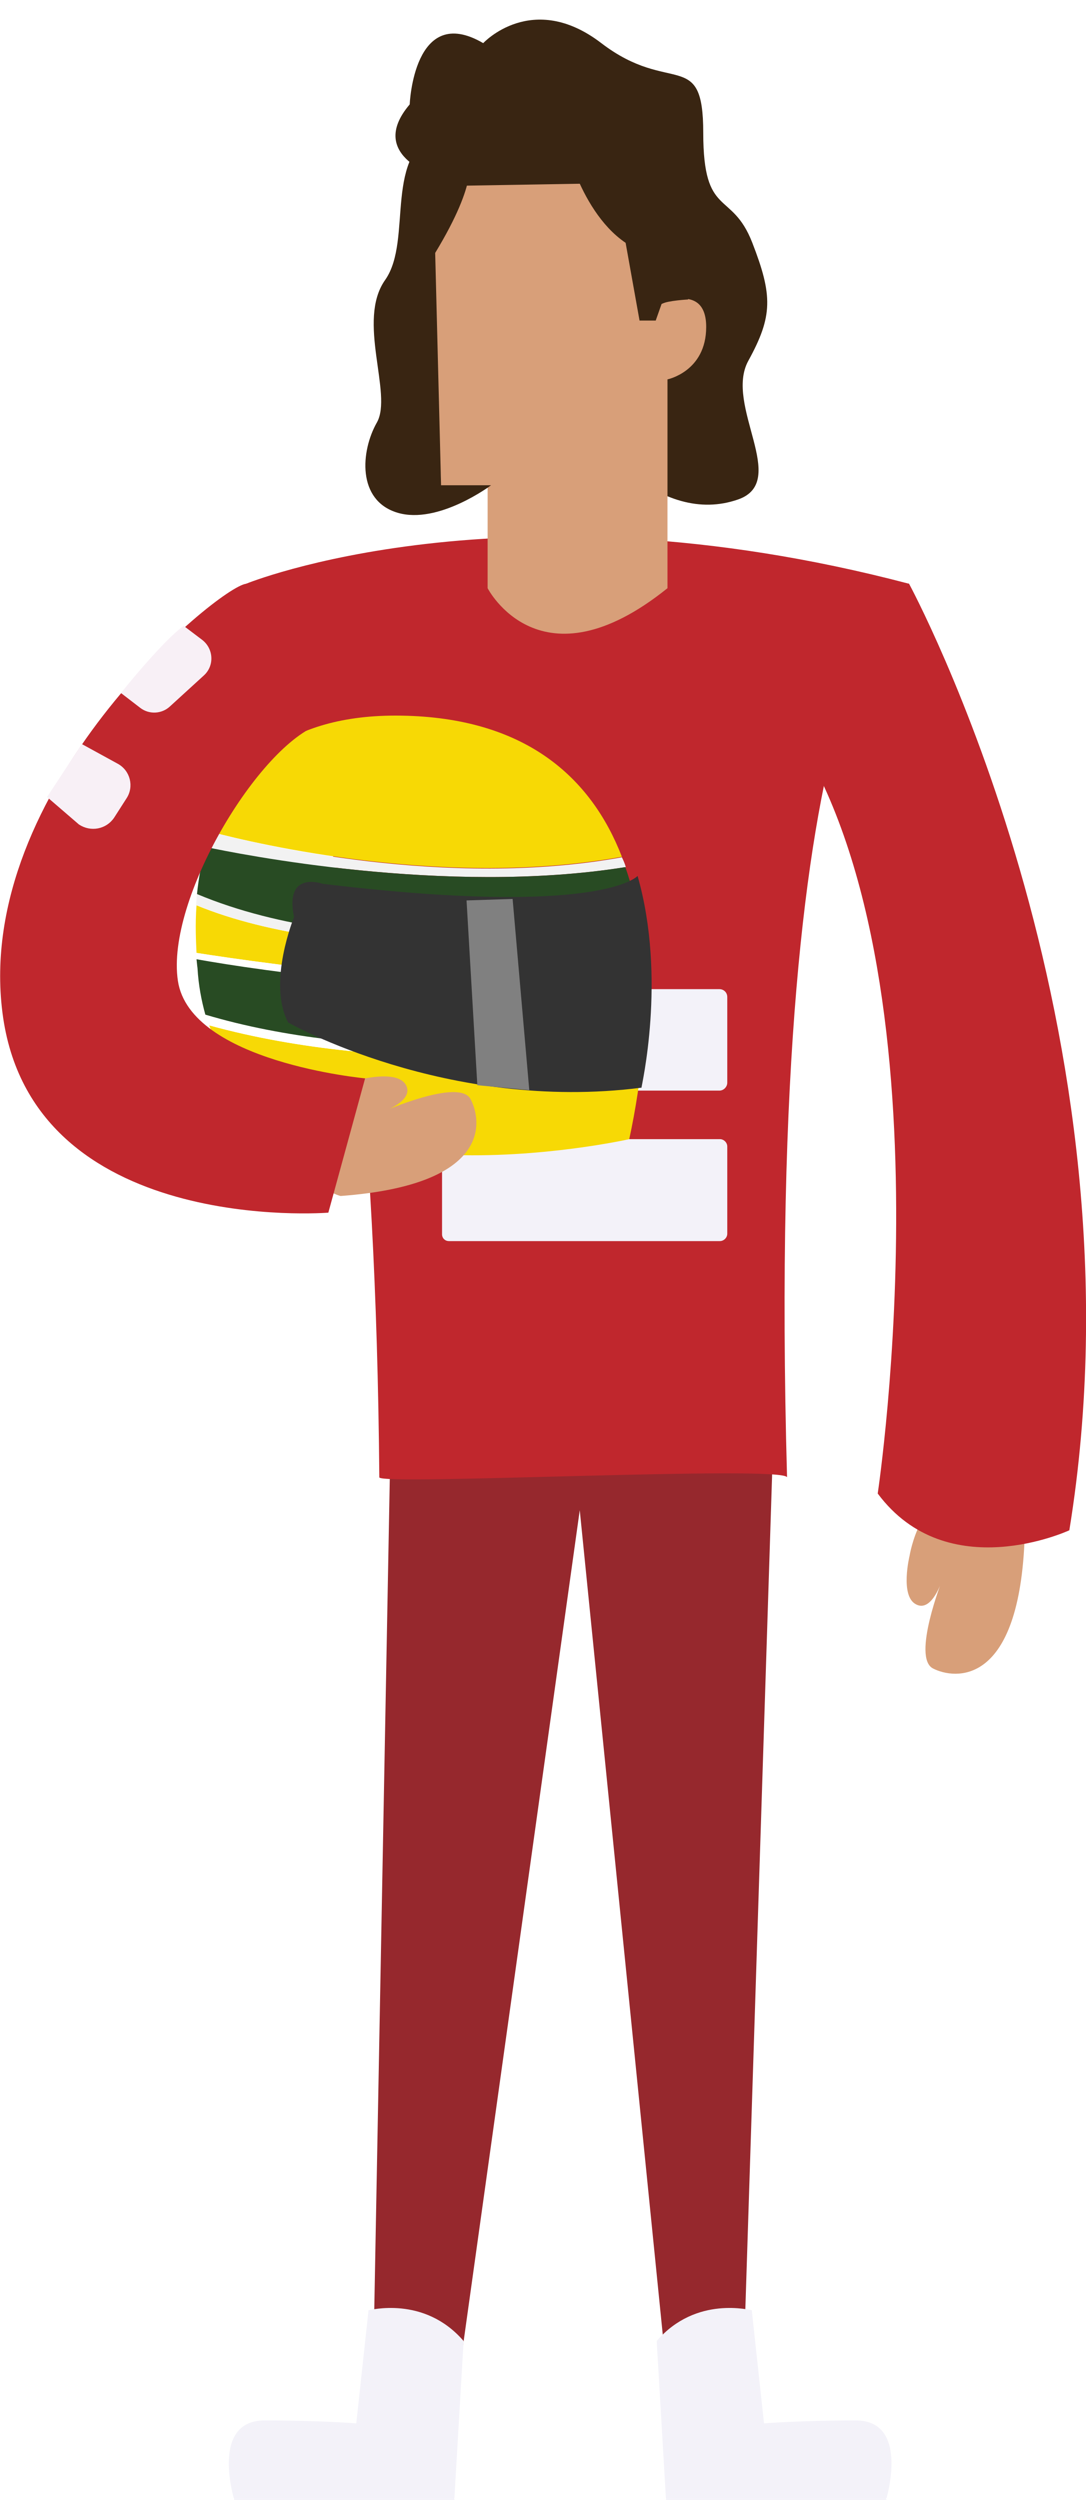 <?xml version="1.0" encoding="utf-8"?>
<!-- Generator: Adobe Illustrator 18.1.1, SVG Export Plug-In . SVG Version: 6.00 Build 0)  -->
<svg version="1.1" id="Layer_1" xmlns="http://www.w3.org/2000/svg" xmlns:xlink="http://www.w3.org/1999/xlink" x="0px" y="0px"
	 viewBox="0 0 221.6 510" enable-background="new 0 0 221.6 510" xml:space="preserve">
<g>
	<polygon fill="#96282D" points="80.2,266.2 75.9,496.3 92,496.3 118.3,308.1 137,493.8 151.9,477 158.7,265.1 	"/>
	<path fill="#C0272D" d="M50.2,119.1c0,0,52.9-21.7,135.3,0c0,0-29.6,13.6-24.9,182.3c-0.6-2.5-83.2,1.7-83.2,0
		C76.1,147.7,50.2,119.1,50.2,119.1z"/>
	<path fill="#F3F2F9" d="M146.9,253.2H91.6c-0.8,0-1.4-0.6-1.4-1.4v-19.4h56.7c0.8,0,1.5,0.7,1.5,1.5v17.8
		C148.4,252.5,147.7,253.2,146.9,253.2z"/>
	<path fill="#F3F2F9" d="M146.8,222.5H91.9c-0.9,0-1.6-0.7-1.6-1.6v-17.5c0-0.9,0.7-1.6,1.6-1.6h54.9c0.9,0,1.6,0.7,1.6,1.6v17.5
		C148.4,221.7,147.7,222.5,146.8,222.5z"/>
	<path fill="#392512" d="M90,36.3c0,0-15.6-4.2-6.4-15c0,0,0.8-20.8,15-12.5c0,0,10-10.8,24.1,0s20.8,0.8,20.8,18.3
		s5.8,11.6,10,22.4s4.2,15-0.8,24.1s8.5,24.6-2.1,28.3C119.3,112.8,90,36.3,90,36.3z"/>
	<path fill="#D89F79" d="M209.1,313.2c-1,31.2-14.4,29.4-18.7,27.2c-4.4-2.2,1.9-18.2,1.9-18.2s-2.1,6.9-5.4,5.1
		c-3.3-1.7-1.3-9.9-1.3-9.9s2.2-13.8,11.7-12.9C206.8,305.5,209.1,313.2,209.1,313.2z"/>
	<path fill="#D89F79" d="M87.7,38L90,99.5h9.5V120c0,0,10.7,20.9,36.7,0V77.4c0,0,7.9-1.6,7.9-10.7S135,62,135,62V37.2L87.7,38z"/>
	<path fill="#392512" d="M135,62l-1.2,3.4h-3.3l-5.5-30.7l15.4,2.5v23.9C140.5,61.1,136.3,61.3,135,62z"/>
	<path fill="#392512" d="M140.5,37.2c0,0,2.9-20.8-17-19.2S90,36.3,90,36.3L140.5,37.2z"/>
	<path fill="#392512" d="M116,31.3c0,0,5,19.1,18.3,20.8C134.3,52.1,140.9,33.8,116,31.3z"/>
	<path fill="#392512" d="M95.6,32.5c0,0,2.3,4.1-6.8,19.1L90,99h10.2c0,0-10.8,8.1-19.1,5.6s-7.5-12.6-4.2-18.4
		c3.3-5.8-4.2-20.8,1.7-29.1c5.8-8.3-0.8-25.8,11.6-30.8S95.6,32.5,95.6,32.5z"/>
	<g>
		<path fill="#F7D905" d="M42.7,209.2c14.1,39.4,85.7,23.2,85.7,23.2c1.3-6,2.3-12.5,2.9-19.1C120.7,214.8,79.8,219.4,42.7,209.2z"
			/>
		<path fill="#F7D905" d="M126.9,174.8c-6.3-16.3-19.8-28.4-45-28.8c-23.9-0.4-34.4,11.3-38.9,23.7
			C52.5,172.2,91.1,181.3,126.9,174.8z"/>
		<path fill="#F7D905" d="M131.6,198.4c-0.1-2.4-0.3-4.8-0.6-7.2c-12,1.4-60.8,5.9-90.9-6.5c-0.3,4-0.1,7.4,0,9.7
			C54.9,196.7,102.1,203.5,131.6,198.4z"/>
		<path fill="#F2F2F2" d="M130.9,191.2c-0.1-0.9-0.3-1.9-0.4-2.8c-8.9,1.4-56.6,8.1-90.3-6.1c-0.1,0.8-0.1,1.6-0.2,2.3
			C70.1,197.2,118.9,192.6,130.9,191.2z"/>
		<path fill="#F2F2F2" d="M127.7,176.9c-0.2-0.7-0.5-1.4-0.8-2c-35.8,6.5-74.4-2.6-83.9-5.2c-0.4,1-0.7,2.1-1,3.1
			C48.2,174.1,90.9,182.8,127.7,176.9z"/>
		<path fill="#284B23" d="M42,172.8c-0.9,3.3-1.5,6.5-1.8,9.6c33.8,14.2,81.4,7.5,90.3,6.1c-0.6-4-1.6-7.9-2.9-11.6
			C90.9,182.8,48.2,174.1,42,172.8z"/>
		<path fill="#FFFFFF" d="M42,207c0.2,0.8,0.5,1.4,0.8,2.2c37.1,10.2,78,5.6,88.6,4.1c0-0.6,0.1-1.1,0.1-1.7
			C115,213.5,74.4,216.8,42,207z"/>
		<path fill="#FFFFFF" d="M131.6,199.6c0-0.4,0-0.8-0.1-1.2c-29.5,5.1-76.7-1.7-91.5-4c0,0.5,0.1,1,0.1,1.4
			C52.5,197.9,94.4,204.4,131.6,199.6z"/>
		<path fill="#284B23" d="M131.6,199.6c-37.2,4.8-79.1-1.7-91.5-3.9c0.1,1.1,0.2,1.8,0.2,1.8c0.2,3.5,0.8,6.6,1.6,9.5
			c32.4,9.7,73.1,6.5,89.5,4.6C131.7,207.6,131.8,203.6,131.6,199.6z"/>
		<path fill="#333333" d="M130.1,178.7c0,0-7.2,8.5-64.3,1.6c0,0-7.8-2.8-5.8,6.8c0,0-5.5,13.4-1.2,21.5c0,0,32.3,18.4,72.1,13.3
			C130.8,221.9,136.1,199.7,130.1,178.7z"/>
		<polygon fill="#808080" points="95.2,183.7 97.4,221.4 108,222.4 104.6,183.4 		"/>
	</g>
	<path fill="#D89F79" d="M69.5,244c31.1-2.3,28.8-15.5,26.5-19.8c-2.4-4.3-18.1,2.7-18.1,2.7s6.8-2.3,4.9-5.6
		c-1.9-3.2-10-0.9-10-0.9s-13.7,2.7-12.4,12.2C61.7,242.1,69.5,244,69.5,244z"/>
	<path fill="#C0272D" d="M50.2,119.1c-5.7,0.7-55.5,41.8-49.7,87.5S67,247.4,67,247.4l7.5-27.4c0,0-35.7-3.3-38.2-19.9
		s16.6-48.2,29.1-52.4C65.3,147.7,58.2,118.1,50.2,119.1z"/>
	<path fill="#C0272D" d="M185.5,119.1c0,0,49.3,90.9,32.7,193.1c0,0-24.9,11.6-39.1-7.5c0,0,16.6-110.5-19.9-159.6
		C159.2,145.2,156.1,113.9,185.5,119.1z"/>
	<path fill="#F8F0F6" d="M37.5,127.7l3.7,2.8c2.4,1.8,2.6,5.3,0.4,7.3l-6.9,6.3c-1.7,1.6-4.3,1.7-6.1,0.3l-3.9-3
		C24.6,141.4,33.7,130.2,37.5,127.7z"/>
	<path fill="#F8F0F6" d="M16.7,151.8l7.3,4c2.6,1.4,3.4,4.7,1.8,7.1l-2.5,3.9c-1.6,2.4-4.8,3-7.2,1.4l-6.5-5.6L16.7,151.8z"/>
	<path fill="#F3F2F9" d="M94.6,477.6L92.7,510H47.8c0,0-5-16.2,6.2-16.2s18.7,0.6,18.7,0.6l2.5-23.1
		C75.3,471.4,86.5,468.2,94.6,477.6z"/>
	<path fill="#F3F2F9" d="M134,477.6l1.9,32.4h44.9c0,0,5-16.2-6.2-16.2c-11.2,0-18.7,0.6-18.7,0.6l-2.5-23.1
		C153.3,471.4,142.1,468.2,134,477.6z"/>
</g>
</svg>
